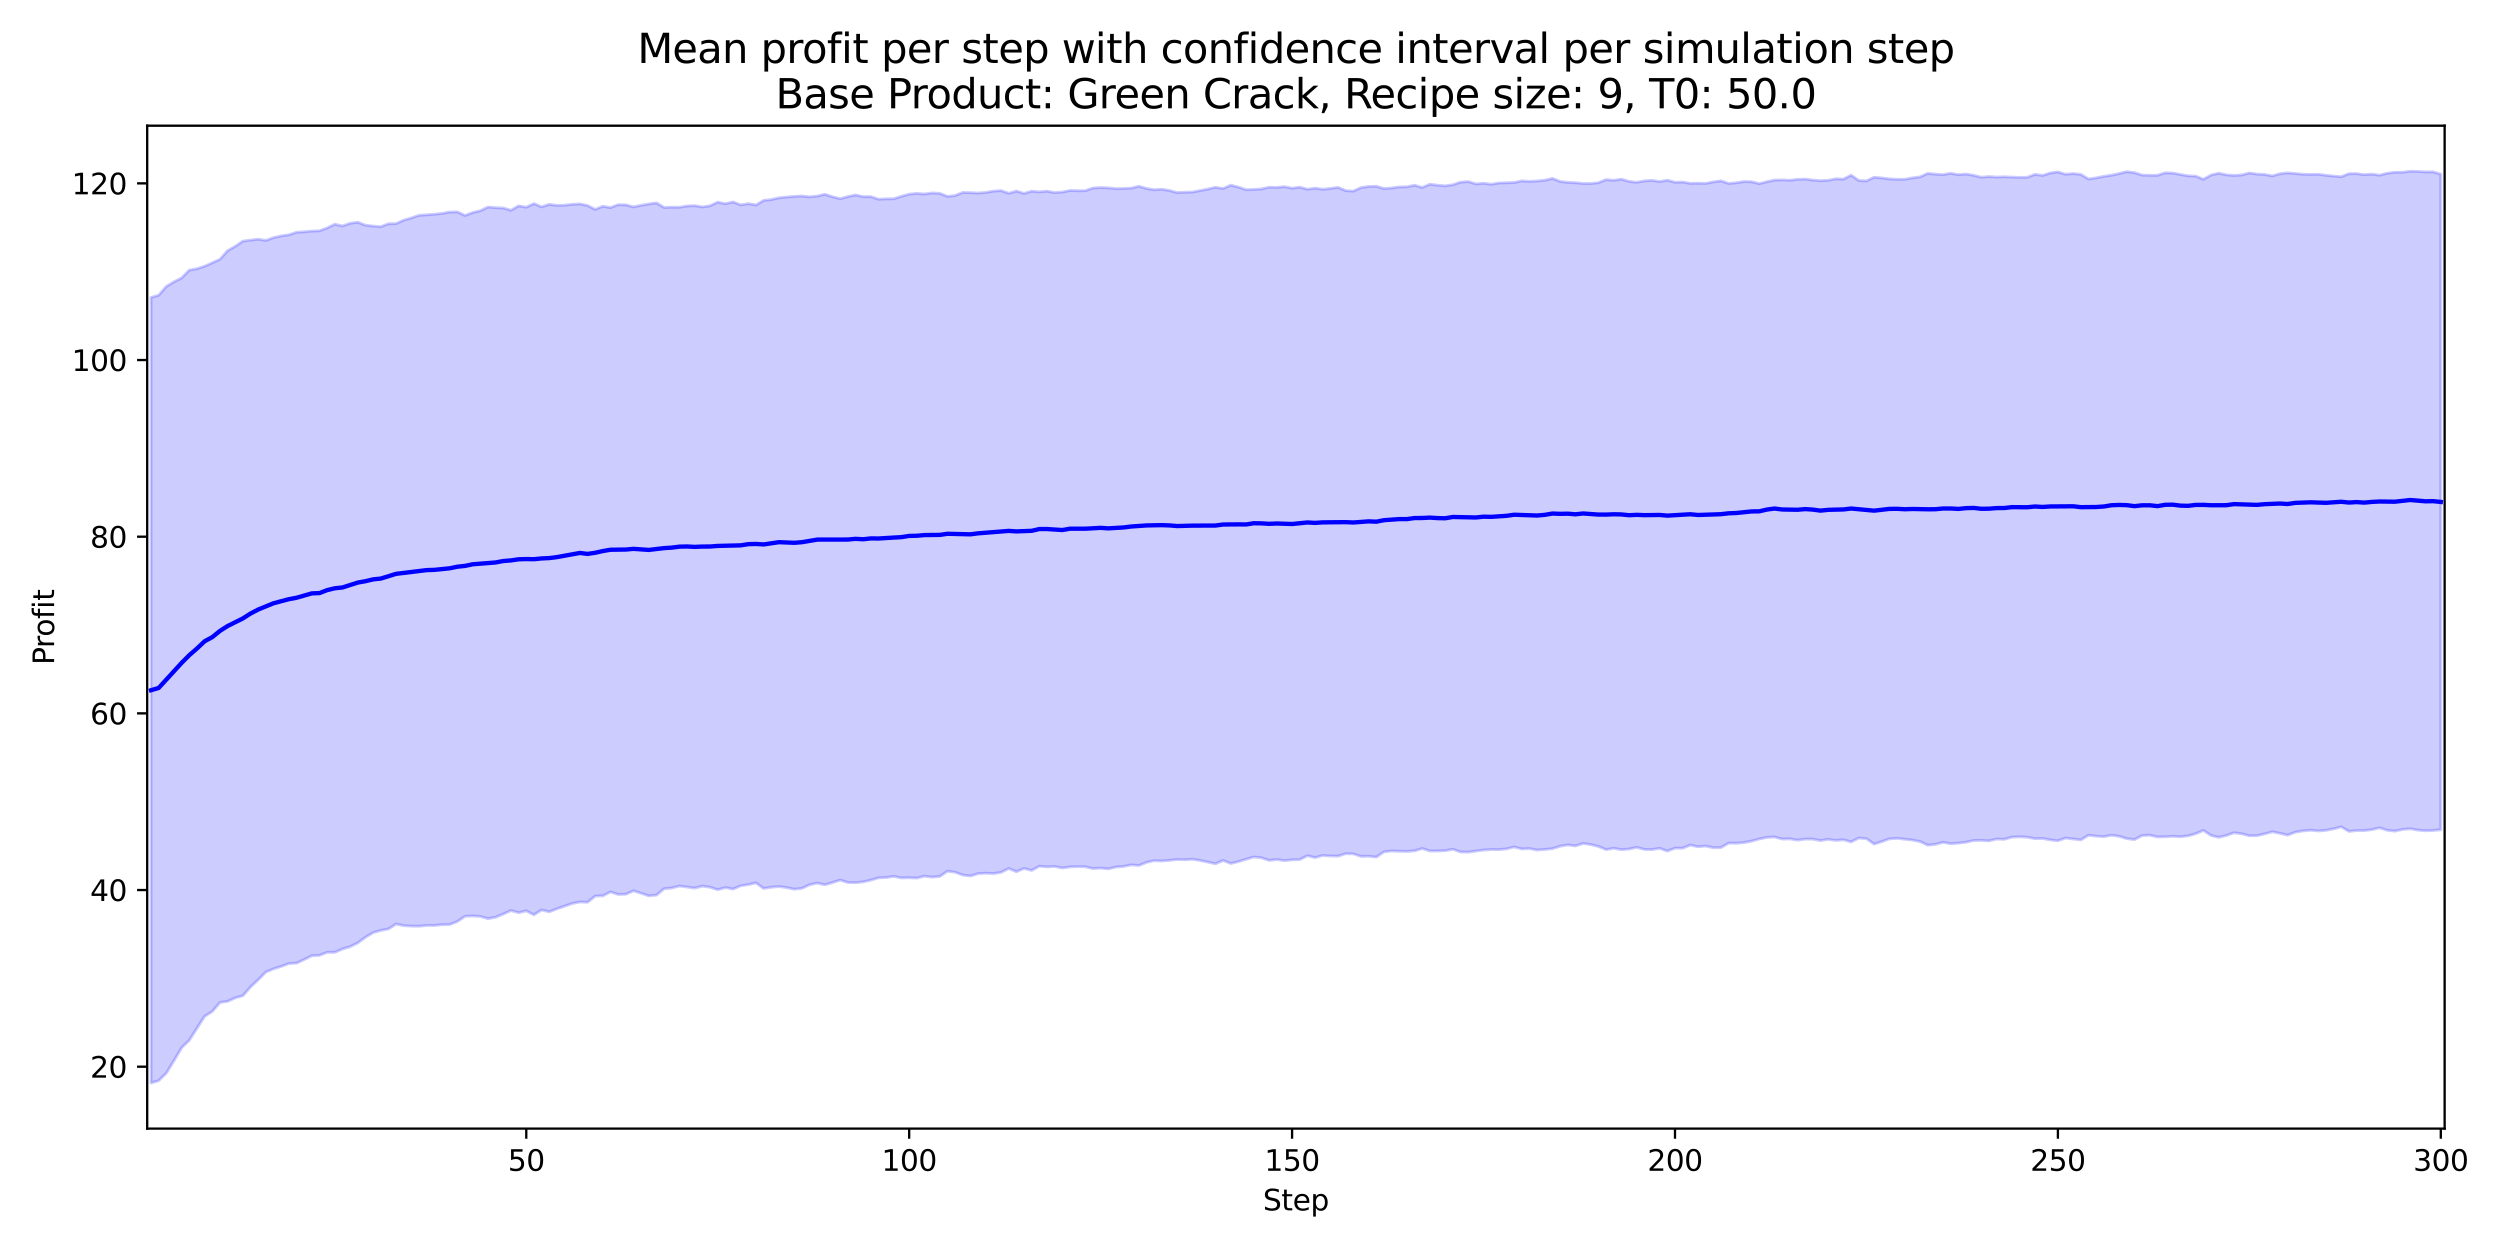 <?xml version="1.0" encoding="utf-8" standalone="no"?>
<!DOCTYPE svg PUBLIC "-//W3C//DTD SVG 1.1//EN"
  "http://www.w3.org/Graphics/SVG/1.1/DTD/svg11.dtd">
<svg xmlns:xlink="http://www.w3.org/1999/xlink" width="864pt" height="432pt" viewBox="0 0 864 432" xmlns="http://www.w3.org/2000/svg" version="1.1">
 <defs>
  <style type="text/css">*{stroke-linejoin: round; stroke-linecap: butt}</style>
 </defs>
 <g id="figure_1">
  <g id="patch_1">
   <path d="M 0 432 
L 864 432 
L 864 0 
L 0 0 
z
" style="fill: #ffffff"/>
  </g>
  <g id="axes_1">
   <g id="patch_2">
    <path d="M 50.87 390.04 
L 844.866 390.04 
L 844.866 43.44 
L 50.87 43.44 
z
" style="fill: #ffffff"/>
   </g>
   <g id="FillBetweenPolyCollection_1">
    <defs>
     <path id="mb43926fcf4" d="M 52.193 -329.202 
L 52.193 -57.715 
L 54.84 -58.521 
L 57.487 -61.138 
L 60.133 -65.444 
L 62.78 -69.902 
L 65.427 -72.498 
L 68.073 -76.631 
L 70.72 -80.765 
L 73.367 -82.438 
L 76.013 -85.535 
L 78.66 -85.931 
L 81.307 -87.141 
L 83.953 -87.886 
L 86.6 -90.933 
L 89.246 -93.389 
L 91.893 -96.076 
L 94.54 -97.173 
L 97.186 -97.998 
L 99.833 -98.998 
L 102.48 -99.135 
L 105.126 -100.373 
L 107.773 -101.721 
L 110.42 -101.836 
L 113.066 -102.875 
L 115.713 -102.877 
L 118.36 -104.026 
L 121.006 -104.844 
L 123.653 -106.139 
L 126.3 -108.098 
L 128.946 -109.673 
L 131.593 -110.442 
L 134.24 -110.963 
L 136.886 -112.649 
L 139.533 -112.096 
L 142.18 -111.936 
L 144.826 -111.889 
L 147.473 -112.184 
L 150.119 -112.155 
L 152.766 -112.426 
L 155.413 -112.475 
L 158.059 -113.517 
L 160.706 -115.324 
L 163.353 -115.443 
L 165.999 -115.288 
L 168.646 -114.515 
L 171.293 -115.008 
L 173.939 -116.108 
L 176.586 -117.318 
L 179.233 -116.569 
L 181.879 -117.203 
L 184.526 -115.848 
L 187.173 -117.505 
L 189.819 -116.883 
L 192.466 -117.909 
L 195.113 -118.834 
L 197.759 -119.755 
L 200.406 -120.27 
L 203.053 -120.176 
L 205.699 -122.302 
L 208.346 -122.403 
L 210.993 -123.762 
L 213.639 -122.883 
L 216.286 -122.954 
L 218.932 -124.136 
L 221.579 -123.291 
L 224.226 -122.387 
L 226.872 -122.653 
L 229.519 -124.858 
L 232.166 -125.096 
L 234.812 -125.792 
L 237.459 -125.45 
L 240.106 -125.066 
L 242.752 -125.75 
L 245.399 -125.369 
L 248.046 -124.52 
L 250.692 -125.251 
L 253.339 -124.748 
L 255.986 -125.876 
L 258.632 -126.277 
L 261.279 -126.87 
L 263.926 -124.946 
L 266.572 -125.38 
L 269.219 -125.615 
L 271.866 -125.244 
L 274.512 -124.696 
L 277.159 -124.995 
L 279.806 -126.24 
L 282.452 -126.801 
L 285.099 -126.211 
L 287.745 -127.014 
L 290.392 -127.843 
L 293.039 -127.016 
L 295.685 -126.944 
L 298.332 -127.228 
L 300.979 -127.826 
L 303.625 -128.637 
L 306.272 -128.735 
L 308.919 -129.125 
L 311.565 -128.582 
L 314.212 -128.667 
L 316.859 -128.525 
L 319.505 -129.206 
L 322.152 -128.862 
L 324.799 -129.11 
L 327.445 -130.92 
L 330.092 -130.559 
L 332.739 -129.588 
L 335.385 -129.253 
L 338.032 -130.078 
L 340.679 -130.222 
L 343.325 -130.115 
L 345.972 -130.491 
L 348.618 -131.856 
L 351.265 -130.734 
L 353.912 -131.866 
L 356.558 -131.179 
L 359.205 -132.649 
L 361.852 -132.406 
L 364.498 -132.552 
L 367.145 -132.018 
L 369.792 -132.397 
L 372.438 -132.495 
L 375.085 -132.447 
L 377.732 -131.843 
L 380.378 -131.976 
L 383.025 -131.723 
L 385.672 -132.348 
L 388.318 -132.568 
L 390.965 -133.106 
L 393.612 -132.883 
L 396.258 -133.973 
L 398.905 -134.561 
L 401.552 -134.445 
L 404.198 -134.674 
L 406.845 -134.96 
L 409.492 -134.879 
L 412.138 -135.051 
L 414.785 -134.616 
L 417.431 -134.067 
L 420.078 -133.485 
L 422.725 -134.618 
L 425.371 -133.577 
L 428.018 -134.232 
L 430.665 -135.05 
L 433.311 -135.821 
L 435.958 -135.565 
L 438.605 -134.645 
L 441.251 -134.95 
L 443.898 -134.579 
L 446.545 -134.841 
L 449.191 -134.924 
L 451.838 -136.275 
L 454.485 -135.613 
L 457.131 -136.354 
L 459.778 -136.166 
L 462.425 -136.116 
L 465.071 -136.979 
L 467.718 -136.908 
L 470.365 -136.021 
L 473.011 -136.093 
L 475.658 -135.79 
L 478.305 -137.613 
L 480.951 -137.904 
L 483.598 -137.815 
L 486.244 -137.76 
L 488.891 -137.953 
L 491.538 -138.768 
L 494.184 -137.892 
L 496.831 -137.906 
L 499.478 -138.008 
L 502.124 -138.515 
L 504.771 -137.548 
L 507.418 -137.499 
L 510.064 -137.881 
L 512.711 -138.217 
L 515.358 -138.422 
L 518.004 -138.374 
L 520.651 -138.619 
L 523.298 -139.297 
L 525.944 -138.605 
L 528.591 -138.736 
L 531.238 -138.22 
L 533.884 -138.436 
L 536.531 -138.701 
L 539.178 -139.545 
L 541.824 -139.981 
L 544.471 -139.658 
L 547.117 -140.502 
L 549.764 -140.127 
L 552.411 -139.467 
L 555.057 -138.377 
L 557.704 -138.845 
L 560.351 -138.364 
L 562.997 -138.571 
L 565.644 -139.155 
L 568.291 -138.439 
L 570.937 -138.4 
L 573.584 -138.829 
L 576.231 -137.874 
L 578.877 -138.878 
L 581.524 -138.858 
L 584.171 -139.934 
L 586.817 -139.374 
L 589.464 -139.595 
L 592.111 -139.035 
L 594.757 -139.088 
L 597.404 -140.619 
L 600.051 -140.581 
L 602.697 -140.797 
L 605.344 -141.309 
L 607.991 -142.043 
L 610.637 -142.597 
L 613.284 -142.746 
L 615.93 -142.015 
L 618.577 -142.081 
L 621.224 -141.651 
L 623.87 -142.002 
L 626.517 -142.006 
L 629.164 -141.495 
L 631.81 -141.936 
L 634.457 -141.547 
L 637.104 -141.772 
L 639.75 -141.045 
L 642.397 -142.374 
L 645.044 -142.164 
L 647.69 -140.286 
L 650.337 -141.133 
L 652.984 -142.087 
L 655.63 -142.274 
L 658.277 -141.968 
L 660.924 -141.673 
L 663.57 -141.153 
L 666.217 -139.914 
L 668.864 -140.197 
L 671.51 -140.897 
L 674.157 -140.43 
L 676.804 -140.609 
L 679.45 -140.938 
L 682.097 -141.519 
L 684.743 -141.572 
L 687.39 -141.417 
L 690.037 -142.018 
L 692.683 -141.945 
L 695.33 -142.688 
L 697.977 -142.806 
L 700.623 -142.658 
L 703.27 -142.172 
L 705.917 -142.239 
L 708.563 -141.728 
L 711.21 -141.443 
L 713.857 -142.383 
L 716.503 -142.043 
L 719.15 -141.733 
L 721.797 -143.35 
L 724.443 -143.033 
L 727.09 -142.85 
L 729.737 -143.35 
L 732.383 -142.962 
L 735.03 -142.178 
L 737.677 -141.834 
L 740.323 -143.251 
L 742.97 -143.365 
L 745.616 -142.755 
L 748.263 -142.815 
L 750.91 -142.988 
L 753.556 -142.82 
L 756.203 -143.129 
L 758.85 -143.889 
L 761.496 -144.998 
L 764.143 -143.266 
L 766.79 -142.626 
L 769.436 -143.249 
L 772.083 -144.206 
L 774.73 -143.846 
L 777.376 -143.179 
L 780.023 -143.203 
L 782.67 -143.822 
L 785.316 -144.527 
L 787.963 -144.003 
L 790.61 -143.383 
L 793.256 -144.392 
L 795.903 -144.838 
L 798.55 -145.086 
L 801.196 -144.827 
L 803.843 -145.036 
L 806.49 -145.548 
L 809.136 -146.266 
L 811.783 -144.674 
L 814.429 -144.959 
L 817.076 -144.958 
L 819.723 -145.269 
L 822.369 -145.903 
L 825.016 -145.063 
L 827.663 -144.764 
L 830.309 -145.334 
L 832.956 -145.59 
L 835.603 -145.119 
L 838.249 -144.898 
L 840.896 -144.991 
L 843.543 -145.238 
L 843.543 -371.815 
L 843.543 -371.815 
L 840.896 -372.604 
L 838.249 -372.594 
L 835.603 -372.733 
L 832.956 -372.805 
L 830.309 -372.466 
L 827.663 -372.458 
L 825.016 -372.119 
L 822.369 -371.451 
L 819.723 -371.818 
L 817.076 -371.635 
L 814.429 -371.996 
L 811.783 -371.967 
L 809.136 -370.91 
L 806.49 -371.155 
L 803.843 -371.414 
L 801.196 -371.759 
L 798.55 -371.715 
L 795.903 -371.768 
L 793.256 -372.022 
L 790.61 -372.242 
L 787.963 -371.957 
L 785.316 -371.199 
L 782.67 -371.693 
L 780.023 -371.828 
L 777.376 -372.215 
L 774.73 -371.52 
L 772.083 -371.352 
L 769.436 -371.559 
L 766.79 -372.134 
L 764.143 -371.5 
L 761.496 -370.037 
L 758.85 -371.127 
L 756.203 -371.238 
L 753.556 -371.684 
L 750.91 -372.189 
L 748.263 -372.266 
L 745.616 -371.402 
L 742.97 -371.393 
L 740.323 -371.487 
L 737.677 -372.309 
L 735.03 -372.663 
L 732.383 -372.015 
L 729.737 -371.437 
L 727.09 -371.057 
L 724.443 -370.525 
L 721.797 -370.128 
L 719.15 -371.71 
L 716.503 -372.014 
L 713.857 -371.769 
L 711.21 -372.568 
L 708.563 -372.205 
L 705.917 -371.359 
L 703.27 -371.726 
L 700.623 -370.723 
L 697.977 -370.689 
L 695.33 -370.787 
L 692.683 -370.904 
L 690.037 -370.804 
L 687.39 -370.977 
L 684.743 -370.748 
L 682.097 -371.401 
L 679.45 -371.836 
L 676.804 -371.622 
L 674.157 -372.105 
L 671.51 -371.629 
L 668.864 -371.814 
L 666.217 -372.068 
L 663.57 -370.855 
L 660.924 -370.518 
L 658.277 -370.038 
L 655.63 -370.033 
L 652.984 -370.165 
L 650.337 -370.495 
L 647.69 -370.744 
L 645.044 -369.479 
L 642.397 -369.612 
L 639.75 -371.457 
L 637.104 -370.097 
L 634.457 -370.213 
L 631.81 -369.67 
L 629.164 -369.555 
L 626.517 -369.762 
L 623.87 -370.104 
L 621.224 -370.006 
L 618.577 -369.694 
L 615.93 -369.826 
L 613.284 -369.76 
L 610.637 -369.194 
L 607.991 -368.525 
L 605.344 -369.195 
L 602.697 -369.26 
L 600.051 -368.827 
L 597.404 -368.587 
L 594.757 -369.495 
L 592.111 -369.121 
L 589.464 -368.594 
L 586.817 -368.667 
L 584.171 -368.618 
L 581.524 -369.093 
L 578.877 -368.999 
L 576.231 -369.725 
L 573.584 -369.229 
L 570.937 -369.66 
L 568.291 -369.482 
L 565.644 -368.986 
L 562.997 -369.312 
L 560.351 -370.062 
L 557.704 -369.689 
L 555.057 -369.933 
L 552.411 -368.853 
L 549.764 -368.568 
L 547.117 -368.582 
L 544.471 -368.849 
L 541.824 -368.966 
L 539.178 -369.282 
L 536.531 -370.337 
L 533.884 -369.703 
L 531.238 -369.452 
L 528.591 -369.304 
L 525.944 -369.494 
L 523.298 -368.919 
L 520.651 -368.843 
L 518.004 -368.755 
L 515.358 -368.329 
L 512.711 -368.657 
L 510.064 -368.438 
L 507.418 -369.238 
L 504.771 -369.051 
L 502.124 -368.153 
L 499.478 -367.771 
L 496.831 -367.982 
L 494.184 -368.339 
L 491.538 -367.194 
L 488.891 -367.987 
L 486.244 -367.435 
L 483.598 -367.394 
L 480.951 -367.02 
L 478.305 -366.83 
L 475.658 -367.618 
L 473.011 -367.546 
L 470.365 -367.165 
L 467.718 -365.948 
L 465.071 -366.114 
L 462.425 -367.233 
L 459.778 -366.88 
L 457.131 -366.58 
L 454.485 -366.967 
L 451.838 -366.597 
L 449.191 -367.307 
L 446.545 -366.962 
L 443.898 -367.479 
L 441.251 -367.211 
L 438.605 -367.282 
L 435.958 -366.694 
L 433.311 -366.513 
L 430.665 -366.442 
L 428.018 -367.321 
L 425.371 -368.005 
L 422.725 -366.843 
L 420.078 -367.268 
L 417.431 -366.652 
L 414.785 -366.135 
L 412.138 -365.628 
L 409.492 -365.55 
L 406.845 -365.436 
L 404.198 -366.154 
L 401.552 -366.572 
L 398.905 -366.425 
L 396.258 -366.848 
L 393.612 -367.613 
L 390.965 -366.978 
L 388.318 -366.857 
L 385.672 -366.795 
L 383.025 -367.074 
L 380.378 -367.177 
L 377.732 -367.015 
L 375.085 -366.109 
L 372.438 -366.082 
L 369.792 -366.161 
L 367.145 -365.63 
L 364.498 -365.443 
L 361.852 -365.921 
L 359.205 -365.681 
L 356.558 -365.923 
L 353.912 -365.136 
L 351.265 -365.965 
L 348.618 -365.192 
L 345.972 -366.133 
L 343.325 -365.941 
L 340.679 -365.486 
L 338.032 -365.281 
L 335.385 -365.414 
L 332.739 -365.478 
L 330.092 -364.425 
L 327.445 -364.129 
L 324.799 -365.163 
L 322.152 -365.325 
L 319.505 -364.951 
L 316.859 -365.156 
L 314.212 -364.901 
L 311.565 -364.153 
L 308.919 -363.309 
L 306.272 -363.281 
L 303.625 -363.149 
L 300.979 -364.031 
L 298.332 -364.036 
L 295.685 -364.606 
L 293.039 -364.06 
L 290.392 -363.316 
L 287.745 -363.978 
L 285.099 -364.848 
L 282.452 -364.229 
L 279.806 -363.955 
L 277.159 -364.241 
L 274.512 -364.12 
L 271.866 -363.887 
L 269.219 -363.637 
L 266.572 -363.031 
L 263.926 -362.742 
L 261.279 -361.145 
L 258.632 -361.611 
L 255.986 -361.177 
L 253.339 -362.216 
L 250.692 -361.585 
L 248.046 -362.137 
L 245.399 -360.873 
L 242.752 -360.477 
L 240.106 -360.922 
L 237.459 -360.813 
L 234.812 -360.364 
L 232.166 -360.389 
L 229.519 -360.284 
L 226.872 -361.876 
L 224.226 -361.505 
L 221.579 -361.037 
L 218.932 -360.497 
L 216.286 -361.204 
L 213.639 -361.26 
L 210.993 -360.247 
L 208.346 -360.713 
L 205.699 -359.63 
L 203.053 -360.962 
L 200.406 -361.537 
L 197.759 -361.367 
L 195.113 -361.079 
L 192.466 -361.007 
L 189.819 -361.37 
L 187.173 -360.504 
L 184.526 -361.632 
L 181.879 -360.378 
L 179.233 -360.853 
L 176.586 -359.323 
L 173.939 -360.118 
L 171.293 -360.221 
L 168.646 -360.431 
L 165.999 -359.174 
L 163.353 -358.527 
L 160.706 -357.516 
L 158.059 -358.774 
L 155.413 -358.716 
L 152.766 -358.228 
L 150.119 -357.956 
L 147.473 -357.758 
L 144.826 -357.578 
L 142.18 -356.674 
L 139.533 -355.914 
L 136.886 -354.713 
L 134.24 -354.669 
L 131.593 -353.637 
L 128.946 -353.866 
L 126.3 -354.174 
L 123.653 -355.19 
L 121.006 -354.818 
L 118.36 -353.909 
L 115.713 -354.509 
L 113.066 -353.225 
L 110.42 -352.237 
L 107.773 -352.134 
L 105.126 -351.894 
L 102.48 -351.712 
L 99.833 -350.851 
L 97.186 -350.464 
L 94.54 -349.866 
L 91.893 -348.905 
L 89.246 -349.32 
L 86.6 -349.013 
L 83.953 -348.674 
L 81.307 -346.856 
L 78.66 -345.367 
L 76.013 -342.384 
L 73.367 -341.18 
L 70.72 -339.985 
L 68.073 -339.124 
L 65.427 -338.648 
L 62.78 -335.947 
L 60.133 -334.601 
L 57.487 -332.998 
L 54.84 -329.978 
L 52.193 -329.202 
z
" style="stroke: #0000ff; stroke-opacity: 0.2"/>
    </defs>
    <g clip-path="url(#pf8ec119c3b)">
     <use xlink:href="#mb43926fcf4" x="0" y="432" style="fill: #0000ff; fill-opacity: 0.2; stroke: #0000ff; stroke-opacity: 0.2"/>
    </g>
   </g>
   <g id="matplotlib.axis_1">
    <g id="xtick_1">
     <g id="line2d_1">
      <defs>
       <path id="me29618ab0b" d="M 0 0 
L 0 3.5 
" style="stroke: #000000; stroke-width: 0.8"/>
      </defs>
      <g>
       <use xlink:href="#me29618ab0b" x="181.879" y="390.04" style="stroke: #000000; stroke-width: 0.8"/>
      </g>
     </g>
     <g id="text_1">
      <!-- 50 -->
      <g transform="translate(175.517 404.638) scale(0.1 -0.1)">
       <defs>
        <path id="DejaVuSans-35" d="M 691 4666 
L 3169 4666 
L 3169 4134 
L 1269 4134 
L 1269 2991 
Q 1406 3038 1543 3061 
Q 1681 3084 1819 3084 
Q 2600 3084 3056 2656 
Q 3513 2228 3513 1497 
Q 3513 744 3044 326 
Q 2575 -91 1722 -91 
Q 1428 -91 1123 -41 
Q 819 9 494 109 
L 494 744 
Q 775 591 1075 516 
Q 1375 441 1709 441 
Q 2250 441 2565 725 
Q 2881 1009 2881 1497 
Q 2881 1984 2565 2268 
Q 2250 2553 1709 2553 
Q 1456 2553 1204 2497 
Q 953 2441 691 2322 
L 691 4666 
z
" transform="scale(0.016)"/>
        <path id="DejaVuSans-30" d="M 2034 4250 
Q 1547 4250 1301 3770 
Q 1056 3291 1056 2328 
Q 1056 1369 1301 889 
Q 1547 409 2034 409 
Q 2525 409 2770 889 
Q 3016 1369 3016 2328 
Q 3016 3291 2770 3770 
Q 2525 4250 2034 4250 
z
M 2034 4750 
Q 2819 4750 3233 4129 
Q 3647 3509 3647 2328 
Q 3647 1150 3233 529 
Q 2819 -91 2034 -91 
Q 1250 -91 836 529 
Q 422 1150 422 2328 
Q 422 3509 836 4129 
Q 1250 4750 2034 4750 
z
" transform="scale(0.016)"/>
       </defs>
       <use xlink:href="#DejaVuSans-35"/>
       <use xlink:href="#DejaVuSans-30" transform="translate(63.623 0)"/>
      </g>
     </g>
    </g>
    <g id="xtick_2">
     <g id="line2d_2">
      <g>
       <use xlink:href="#me29618ab0b" x="314.212" y="390.04" style="stroke: #000000; stroke-width: 0.8"/>
      </g>
     </g>
     <g id="text_2">
      <!-- 100 -->
      <g transform="translate(304.668 404.638) scale(0.1 -0.1)">
       <defs>
        <path id="DejaVuSans-31" d="M 794 531 
L 1825 531 
L 1825 4091 
L 703 3866 
L 703 4441 
L 1819 4666 
L 2450 4666 
L 2450 531 
L 3481 531 
L 3481 0 
L 794 0 
L 794 531 
z
" transform="scale(0.016)"/>
       </defs>
       <use xlink:href="#DejaVuSans-31"/>
       <use xlink:href="#DejaVuSans-30" transform="translate(63.623 0)"/>
       <use xlink:href="#DejaVuSans-30" transform="translate(127.246 0)"/>
      </g>
     </g>
    </g>
    <g id="xtick_3">
     <g id="line2d_3">
      <g>
       <use xlink:href="#me29618ab0b" x="446.545" y="390.04" style="stroke: #000000; stroke-width: 0.8"/>
      </g>
     </g>
     <g id="text_3">
      <!-- 150 -->
      <g transform="translate(437.001 404.638) scale(0.1 -0.1)">
       <use xlink:href="#DejaVuSans-31"/>
       <use xlink:href="#DejaVuSans-35" transform="translate(63.623 0)"/>
       <use xlink:href="#DejaVuSans-30" transform="translate(127.246 0)"/>
      </g>
     </g>
    </g>
    <g id="xtick_4">
     <g id="line2d_4">
      <g>
       <use xlink:href="#me29618ab0b" x="578.877" y="390.04" style="stroke: #000000; stroke-width: 0.8"/>
      </g>
     </g>
     <g id="text_4">
      <!-- 200 -->
      <g transform="translate(569.334 404.638) scale(0.1 -0.1)">
       <defs>
        <path id="DejaVuSans-32" d="M 1228 531 
L 3431 531 
L 3431 0 
L 469 0 
L 469 531 
Q 828 903 1448 1529 
Q 2069 2156 2228 2338 
Q 2531 2678 2651 2914 
Q 2772 3150 2772 3378 
Q 2772 3750 2511 3984 
Q 2250 4219 1831 4219 
Q 1534 4219 1204 4116 
Q 875 4013 500 3803 
L 500 4441 
Q 881 4594 1212 4672 
Q 1544 4750 1819 4750 
Q 2544 4750 2975 4387 
Q 3406 4025 3406 3419 
Q 3406 3131 3298 2873 
Q 3191 2616 2906 2266 
Q 2828 2175 2409 1742 
Q 1991 1309 1228 531 
z
" transform="scale(0.016)"/>
       </defs>
       <use xlink:href="#DejaVuSans-32"/>
       <use xlink:href="#DejaVuSans-30" transform="translate(63.623 0)"/>
       <use xlink:href="#DejaVuSans-30" transform="translate(127.246 0)"/>
      </g>
     </g>
    </g>
    <g id="xtick_5">
     <g id="line2d_5">
      <g>
       <use xlink:href="#me29618ab0b" x="711.21" y="390.04" style="stroke: #000000; stroke-width: 0.8"/>
      </g>
     </g>
     <g id="text_5">
      <!-- 250 -->
      <g transform="translate(701.666 404.638) scale(0.1 -0.1)">
       <use xlink:href="#DejaVuSans-32"/>
       <use xlink:href="#DejaVuSans-35" transform="translate(63.623 0)"/>
       <use xlink:href="#DejaVuSans-30" transform="translate(127.246 0)"/>
      </g>
     </g>
    </g>
    <g id="xtick_6">
     <g id="line2d_6">
      <g>
       <use xlink:href="#me29618ab0b" x="843.543" y="390.04" style="stroke: #000000; stroke-width: 0.8"/>
      </g>
     </g>
     <g id="text_6">
      <!-- 300 -->
      <g transform="translate(833.999 404.638) scale(0.1 -0.1)">
       <defs>
        <path id="DejaVuSans-33" d="M 2597 2516 
Q 3050 2419 3304 2112 
Q 3559 1806 3559 1356 
Q 3559 666 3084 287 
Q 2609 -91 1734 -91 
Q 1441 -91 1130 -33 
Q 819 25 488 141 
L 488 750 
Q 750 597 1062 519 
Q 1375 441 1716 441 
Q 2309 441 2620 675 
Q 2931 909 2931 1356 
Q 2931 1769 2642 2001 
Q 2353 2234 1838 2234 
L 1294 2234 
L 1294 2753 
L 1863 2753 
Q 2328 2753 2575 2939 
Q 2822 3125 2822 3475 
Q 2822 3834 2567 4026 
Q 2313 4219 1838 4219 
Q 1578 4219 1281 4162 
Q 984 4106 628 3988 
L 628 4550 
Q 988 4650 1302 4700 
Q 1616 4750 1894 4750 
Q 2613 4750 3031 4423 
Q 3450 4097 3450 3541 
Q 3450 3153 3228 2886 
Q 3006 2619 2597 2516 
z
" transform="scale(0.016)"/>
       </defs>
       <use xlink:href="#DejaVuSans-33"/>
       <use xlink:href="#DejaVuSans-30" transform="translate(63.623 0)"/>
       <use xlink:href="#DejaVuSans-30" transform="translate(127.246 0)"/>
      </g>
     </g>
    </g>
    <g id="text_7">
     <!-- Step -->
     <g transform="translate(436.483 418.317) scale(0.1 -0.1)">
      <defs>
       <path id="DejaVuSans-53" d="M 3425 4513 
L 3425 3897 
Q 3066 4069 2747 4153 
Q 2428 4238 2131 4238 
Q 1616 4238 1336 4038 
Q 1056 3838 1056 3469 
Q 1056 3159 1242 3001 
Q 1428 2844 1947 2747 
L 2328 2669 
Q 3034 2534 3370 2195 
Q 3706 1856 3706 1288 
Q 3706 609 3251 259 
Q 2797 -91 1919 -91 
Q 1588 -91 1214 -16 
Q 841 59 441 206 
L 441 856 
Q 825 641 1194 531 
Q 1563 422 1919 422 
Q 2459 422 2753 634 
Q 3047 847 3047 1241 
Q 3047 1584 2836 1778 
Q 2625 1972 2144 2069 
L 1759 2144 
Q 1053 2284 737 2584 
Q 422 2884 422 3419 
Q 422 4038 858 4394 
Q 1294 4750 2059 4750 
Q 2388 4750 2728 4690 
Q 3069 4631 3425 4513 
z
" transform="scale(0.016)"/>
       <path id="DejaVuSans-74" d="M 1172 4494 
L 1172 3500 
L 2356 3500 
L 2356 3053 
L 1172 3053 
L 1172 1153 
Q 1172 725 1289 603 
Q 1406 481 1766 481 
L 2356 481 
L 2356 0 
L 1766 0 
Q 1100 0 847 248 
Q 594 497 594 1153 
L 594 3053 
L 172 3053 
L 172 3500 
L 594 3500 
L 594 4494 
L 1172 4494 
z
" transform="scale(0.016)"/>
       <path id="DejaVuSans-65" d="M 3597 1894 
L 3597 1613 
L 953 1613 
Q 991 1019 1311 708 
Q 1631 397 2203 397 
Q 2534 397 2845 478 
Q 3156 559 3463 722 
L 3463 178 
Q 3153 47 2828 -22 
Q 2503 -91 2169 -91 
Q 1331 -91 842 396 
Q 353 884 353 1716 
Q 353 2575 817 3079 
Q 1281 3584 2069 3584 
Q 2775 3584 3186 3129 
Q 3597 2675 3597 1894 
z
M 3022 2063 
Q 3016 2534 2758 2815 
Q 2500 3097 2075 3097 
Q 1594 3097 1305 2825 
Q 1016 2553 972 2059 
L 3022 2063 
z
" transform="scale(0.016)"/>
       <path id="DejaVuSans-70" d="M 1159 525 
L 1159 -1331 
L 581 -1331 
L 581 3500 
L 1159 3500 
L 1159 2969 
Q 1341 3281 1617 3432 
Q 1894 3584 2278 3584 
Q 2916 3584 3314 3078 
Q 3713 2572 3713 1747 
Q 3713 922 3314 415 
Q 2916 -91 2278 -91 
Q 1894 -91 1617 61 
Q 1341 213 1159 525 
z
M 3116 1747 
Q 3116 2381 2855 2742 
Q 2594 3103 2138 3103 
Q 1681 3103 1420 2742 
Q 1159 2381 1159 1747 
Q 1159 1113 1420 752 
Q 1681 391 2138 391 
Q 2594 391 2855 752 
Q 3116 1113 3116 1747 
z
" transform="scale(0.016)"/>
      </defs>
      <use xlink:href="#DejaVuSans-53"/>
      <use xlink:href="#DejaVuSans-74" transform="translate(63.477 0)"/>
      <use xlink:href="#DejaVuSans-65" transform="translate(102.686 0)"/>
      <use xlink:href="#DejaVuSans-70" transform="translate(164.209 0)"/>
     </g>
    </g>
   </g>
   <g id="matplotlib.axis_2">
    <g id="ytick_1">
     <g id="line2d_7">
      <defs>
       <path id="md727dfaeb2" d="M 0 0 
L -3.5 0 
" style="stroke: #000000; stroke-width: 0.8"/>
      </defs>
      <g>
       <use xlink:href="#md727dfaeb2" x="50.87" y="368.651" style="stroke: #000000; stroke-width: 0.8"/>
      </g>
     </g>
     <g id="text_8">
      <!-- 20 -->
      <g transform="translate(31.145 372.45) scale(0.1 -0.1)">
       <use xlink:href="#DejaVuSans-32"/>
       <use xlink:href="#DejaVuSans-30" transform="translate(63.623 0)"/>
      </g>
     </g>
    </g>
    <g id="ytick_2">
     <g id="line2d_8">
      <g>
       <use xlink:href="#md727dfaeb2" x="50.87" y="307.594" style="stroke: #000000; stroke-width: 0.8"/>
      </g>
     </g>
     <g id="text_9">
      <!-- 40 -->
      <g transform="translate(31.145 311.394) scale(0.1 -0.1)">
       <defs>
        <path id="DejaVuSans-34" d="M 2419 4116 
L 825 1625 
L 2419 1625 
L 2419 4116 
z
M 2253 4666 
L 3047 4666 
L 3047 1625 
L 3713 1625 
L 3713 1100 
L 3047 1100 
L 3047 0 
L 2419 0 
L 2419 1100 
L 313 1100 
L 313 1709 
L 2253 4666 
z
" transform="scale(0.016)"/>
       </defs>
       <use xlink:href="#DejaVuSans-34"/>
       <use xlink:href="#DejaVuSans-30" transform="translate(63.623 0)"/>
      </g>
     </g>
    </g>
    <g id="ytick_3">
     <g id="line2d_9">
      <g>
       <use xlink:href="#md727dfaeb2" x="50.87" y="246.538" style="stroke: #000000; stroke-width: 0.8"/>
      </g>
     </g>
     <g id="text_10">
      <!-- 60 -->
      <g transform="translate(31.145 250.337) scale(0.1 -0.1)">
       <defs>
        <path id="DejaVuSans-36" d="M 2113 2584 
Q 1688 2584 1439 2293 
Q 1191 2003 1191 1497 
Q 1191 994 1439 701 
Q 1688 409 2113 409 
Q 2538 409 2786 701 
Q 3034 994 3034 1497 
Q 3034 2003 2786 2293 
Q 2538 2584 2113 2584 
z
M 3366 4563 
L 3366 3988 
Q 3128 4100 2886 4159 
Q 2644 4219 2406 4219 
Q 1781 4219 1451 3797 
Q 1122 3375 1075 2522 
Q 1259 2794 1537 2939 
Q 1816 3084 2150 3084 
Q 2853 3084 3261 2657 
Q 3669 2231 3669 1497 
Q 3669 778 3244 343 
Q 2819 -91 2113 -91 
Q 1303 -91 875 529 
Q 447 1150 447 2328 
Q 447 3434 972 4092 
Q 1497 4750 2381 4750 
Q 2619 4750 2861 4703 
Q 3103 4656 3366 4563 
z
" transform="scale(0.016)"/>
       </defs>
       <use xlink:href="#DejaVuSans-36"/>
       <use xlink:href="#DejaVuSans-30" transform="translate(63.623 0)"/>
      </g>
     </g>
    </g>
    <g id="ytick_4">
     <g id="line2d_10">
      <g>
       <use xlink:href="#md727dfaeb2" x="50.87" y="185.481" style="stroke: #000000; stroke-width: 0.8"/>
      </g>
     </g>
     <g id="text_11">
      <!-- 80 -->
      <g transform="translate(31.145 189.28) scale(0.1 -0.1)">
       <defs>
        <path id="DejaVuSans-38" d="M 2034 2216 
Q 1584 2216 1326 1975 
Q 1069 1734 1069 1313 
Q 1069 891 1326 650 
Q 1584 409 2034 409 
Q 2484 409 2743 651 
Q 3003 894 3003 1313 
Q 3003 1734 2745 1975 
Q 2488 2216 2034 2216 
z
M 1403 2484 
Q 997 2584 770 2862 
Q 544 3141 544 3541 
Q 544 4100 942 4425 
Q 1341 4750 2034 4750 
Q 2731 4750 3128 4425 
Q 3525 4100 3525 3541 
Q 3525 3141 3298 2862 
Q 3072 2584 2669 2484 
Q 3125 2378 3379 2068 
Q 3634 1759 3634 1313 
Q 3634 634 3220 271 
Q 2806 -91 2034 -91 
Q 1263 -91 848 271 
Q 434 634 434 1313 
Q 434 1759 690 2068 
Q 947 2378 1403 2484 
z
M 1172 3481 
Q 1172 3119 1398 2916 
Q 1625 2713 2034 2713 
Q 2441 2713 2670 2916 
Q 2900 3119 2900 3481 
Q 2900 3844 2670 4047 
Q 2441 4250 2034 4250 
Q 1625 4250 1398 4047 
Q 1172 3844 1172 3481 
z
" transform="scale(0.016)"/>
       </defs>
       <use xlink:href="#DejaVuSans-38"/>
       <use xlink:href="#DejaVuSans-30" transform="translate(63.623 0)"/>
      </g>
     </g>
    </g>
    <g id="ytick_5">
     <g id="line2d_11">
      <g>
       <use xlink:href="#md727dfaeb2" x="50.87" y="124.424" style="stroke: #000000; stroke-width: 0.8"/>
      </g>
     </g>
     <g id="text_12">
      <!-- 100 -->
      <g transform="translate(24.782 128.224) scale(0.1 -0.1)">
       <use xlink:href="#DejaVuSans-31"/>
       <use xlink:href="#DejaVuSans-30" transform="translate(63.623 0)"/>
       <use xlink:href="#DejaVuSans-30" transform="translate(127.246 0)"/>
      </g>
     </g>
    </g>
    <g id="ytick_6">
     <g id="line2d_12">
      <g>
       <use xlink:href="#md727dfaeb2" x="50.87" y="63.368" style="stroke: #000000; stroke-width: 0.8"/>
      </g>
     </g>
     <g id="text_13">
      <!-- 120 -->
      <g transform="translate(24.782 67.167) scale(0.1 -0.1)">
       <use xlink:href="#DejaVuSans-31"/>
       <use xlink:href="#DejaVuSans-32" transform="translate(63.623 0)"/>
       <use xlink:href="#DejaVuSans-30" transform="translate(127.246 0)"/>
      </g>
     </g>
    </g>
    <g id="text_14">
     <!-- Profit -->
     <g transform="translate(18.703 229.779) rotate(-90) scale(0.1 -0.1)">
      <defs>
       <path id="DejaVuSans-50" d="M 1259 4147 
L 1259 2394 
L 2053 2394 
Q 2494 2394 2734 2622 
Q 2975 2850 2975 3272 
Q 2975 3691 2734 3919 
Q 2494 4147 2053 4147 
L 1259 4147 
z
M 628 4666 
L 2053 4666 
Q 2838 4666 3239 4311 
Q 3641 3956 3641 3272 
Q 3641 2581 3239 2228 
Q 2838 1875 2053 1875 
L 1259 1875 
L 1259 0 
L 628 0 
L 628 4666 
z
" transform="scale(0.016)"/>
       <path id="DejaVuSans-72" d="M 2631 2963 
Q 2534 3019 2420 3045 
Q 2306 3072 2169 3072 
Q 1681 3072 1420 2755 
Q 1159 2438 1159 1844 
L 1159 0 
L 581 0 
L 581 3500 
L 1159 3500 
L 1159 2956 
Q 1341 3275 1631 3429 
Q 1922 3584 2338 3584 
Q 2397 3584 2469 3576 
Q 2541 3569 2628 3553 
L 2631 2963 
z
" transform="scale(0.016)"/>
       <path id="DejaVuSans-6f" d="M 1959 3097 
Q 1497 3097 1228 2736 
Q 959 2375 959 1747 
Q 959 1119 1226 758 
Q 1494 397 1959 397 
Q 2419 397 2687 759 
Q 2956 1122 2956 1747 
Q 2956 2369 2687 2733 
Q 2419 3097 1959 3097 
z
M 1959 3584 
Q 2709 3584 3137 3096 
Q 3566 2609 3566 1747 
Q 3566 888 3137 398 
Q 2709 -91 1959 -91 
Q 1206 -91 779 398 
Q 353 888 353 1747 
Q 353 2609 779 3096 
Q 1206 3584 1959 3584 
z
" transform="scale(0.016)"/>
       <path id="DejaVuSans-66" d="M 2375 4863 
L 2375 4384 
L 1825 4384 
Q 1516 4384 1395 4259 
Q 1275 4134 1275 3809 
L 1275 3500 
L 2222 3500 
L 2222 3053 
L 1275 3053 
L 1275 0 
L 697 0 
L 697 3053 
L 147 3053 
L 147 3500 
L 697 3500 
L 697 3744 
Q 697 4328 969 4595 
Q 1241 4863 1831 4863 
L 2375 4863 
z
" transform="scale(0.016)"/>
       <path id="DejaVuSans-69" d="M 603 3500 
L 1178 3500 
L 1178 0 
L 603 0 
L 603 3500 
z
M 603 4863 
L 1178 4863 
L 1178 4134 
L 603 4134 
L 603 4863 
z
" transform="scale(0.016)"/>
      </defs>
      <use xlink:href="#DejaVuSans-50"/>
      <use xlink:href="#DejaVuSans-72" transform="translate(58.553 0)"/>
      <use xlink:href="#DejaVuSans-6f" transform="translate(97.416 0)"/>
      <use xlink:href="#DejaVuSans-66" transform="translate(158.598 0)"/>
      <use xlink:href="#DejaVuSans-69" transform="translate(193.803 0)"/>
      <use xlink:href="#DejaVuSans-74" transform="translate(221.586 0)"/>
     </g>
    </g>
   </g>
   <g id="line2d_13">
    <path d="M 52.193 238.542 
L 54.84 237.75 
L 60.133 231.977 
L 62.78 229.075 
L 65.427 226.427 
L 68.073 224.122 
L 70.72 221.625 
L 73.367 220.191 
L 76.013 218.041 
L 78.66 216.351 
L 83.953 213.72 
L 86.6 212.027 
L 89.246 210.646 
L 94.54 208.48 
L 99.833 207.075 
L 102.48 206.577 
L 107.773 205.072 
L 110.42 204.963 
L 113.066 203.95 
L 115.713 203.307 
L 118.36 203.033 
L 123.653 201.336 
L 126.3 200.864 
L 128.946 200.23 
L 131.593 199.961 
L 136.886 198.319 
L 147.473 197.029 
L 150.119 196.944 
L 155.413 196.404 
L 158.059 195.855 
L 160.706 195.58 
L 163.353 195.015 
L 171.293 194.385 
L 173.939 193.887 
L 176.586 193.679 
L 179.233 193.289 
L 181.879 193.21 
L 184.526 193.26 
L 187.173 192.995 
L 189.819 192.873 
L 192.466 192.542 
L 200.406 191.097 
L 203.053 191.431 
L 205.699 191.034 
L 208.346 190.442 
L 210.993 189.995 
L 216.286 189.921 
L 218.932 189.683 
L 224.226 190.054 
L 229.519 189.429 
L 232.166 189.258 
L 234.812 188.922 
L 237.459 188.868 
L 240.106 189.006 
L 242.752 188.886 
L 245.399 188.879 
L 248.046 188.671 
L 255.986 188.474 
L 258.632 188.056 
L 261.279 187.993 
L 263.926 188.156 
L 269.219 187.374 
L 274.512 187.592 
L 277.159 187.382 
L 282.452 186.485 
L 293.039 186.462 
L 295.685 186.225 
L 298.332 186.368 
L 300.979 186.072 
L 303.625 186.107 
L 308.919 185.783 
L 311.565 185.632 
L 314.212 185.216 
L 316.859 185.159 
L 319.505 184.922 
L 324.799 184.864 
L 327.445 184.475 
L 335.385 184.667 
L 338.032 184.32 
L 345.972 183.688 
L 348.618 183.476 
L 351.265 183.651 
L 356.558 183.449 
L 359.205 182.835 
L 361.852 182.836 
L 367.145 183.176 
L 369.792 182.721 
L 375.085 182.722 
L 380.378 182.424 
L 383.025 182.602 
L 388.318 182.288 
L 390.965 181.958 
L 396.258 181.589 
L 401.552 181.491 
L 404.198 181.586 
L 406.845 181.802 
L 412.138 181.66 
L 420.078 181.623 
L 422.725 181.269 
L 428.018 181.223 
L 430.665 181.254 
L 433.311 180.833 
L 435.958 180.871 
L 438.605 181.037 
L 441.251 180.92 
L 446.545 181.099 
L 451.838 180.564 
L 454.485 180.71 
L 457.131 180.533 
L 465.071 180.453 
L 467.718 180.572 
L 473.011 180.181 
L 475.658 180.296 
L 478.305 179.779 
L 483.598 179.395 
L 486.244 179.403 
L 488.891 179.03 
L 491.538 179.019 
L 494.184 178.884 
L 496.831 179.056 
L 499.478 179.111 
L 502.124 178.666 
L 510.064 178.841 
L 512.711 178.563 
L 515.358 178.624 
L 520.651 178.269 
L 523.298 177.892 
L 531.238 178.164 
L 533.884 177.93 
L 536.531 177.481 
L 539.178 177.587 
L 541.824 177.527 
L 544.471 177.747 
L 547.117 177.458 
L 552.411 177.84 
L 555.057 177.845 
L 557.704 177.733 
L 560.351 177.787 
L 562.997 178.059 
L 565.644 177.929 
L 568.291 178.04 
L 573.584 177.971 
L 576.231 178.2 
L 584.171 177.724 
L 586.817 177.98 
L 594.757 177.708 
L 597.404 177.397 
L 600.051 177.296 
L 605.344 176.748 
L 607.991 176.716 
L 610.637 176.105 
L 613.284 175.747 
L 615.93 176.079 
L 621.224 176.171 
L 623.87 175.947 
L 626.517 176.116 
L 629.164 176.475 
L 631.81 176.197 
L 637.104 176.065 
L 639.75 175.749 
L 647.69 176.485 
L 652.984 175.874 
L 655.63 175.847 
L 658.277 175.997 
L 660.924 175.904 
L 666.217 176.009 
L 668.864 175.994 
L 671.51 175.737 
L 674.157 175.732 
L 676.804 175.885 
L 679.45 175.613 
L 682.097 175.54 
L 684.743 175.84 
L 687.39 175.803 
L 690.037 175.589 
L 692.683 175.576 
L 695.33 175.263 
L 700.623 175.31 
L 703.27 175.051 
L 705.917 175.201 
L 708.563 175.034 
L 716.503 174.972 
L 719.15 175.279 
L 724.443 175.221 
L 727.09 175.047 
L 729.737 174.607 
L 732.383 174.511 
L 735.03 174.58 
L 737.677 174.929 
L 740.323 174.631 
L 742.97 174.621 
L 745.616 174.921 
L 748.263 174.459 
L 750.91 174.412 
L 753.556 174.748 
L 756.203 174.816 
L 758.85 174.492 
L 761.496 174.482 
L 764.143 174.617 
L 769.436 174.596 
L 772.083 174.221 
L 780.023 174.485 
L 782.67 174.242 
L 787.963 174.02 
L 790.61 174.188 
L 793.256 173.793 
L 798.55 173.599 
L 803.843 173.775 
L 809.136 173.412 
L 811.783 173.68 
L 814.429 173.522 
L 817.076 173.704 
L 819.723 173.457 
L 822.369 173.323 
L 827.663 173.389 
L 832.956 172.802 
L 838.249 173.254 
L 840.896 173.202 
L 843.543 173.474 
L 843.543 173.474 
" clip-path="url(#pf8ec119c3b)" style="fill: none; stroke: #0000ff; stroke-width: 1.5; stroke-linecap: square"/>
   </g>
   <g id="patch_3">
    <path d="M 50.87 390.04 
L 50.87 43.44 
" style="fill: none; stroke: #000000; stroke-width: 0.8; stroke-linejoin: miter; stroke-linecap: square"/>
   </g>
   <g id="patch_4">
    <path d="M 844.866 390.04 
L 844.866 43.44 
" style="fill: none; stroke: #000000; stroke-width: 0.8; stroke-linejoin: miter; stroke-linecap: square"/>
   </g>
   <g id="patch_5">
    <path d="M 50.87 390.04 
L 844.866 390.04 
" style="fill: none; stroke: #000000; stroke-width: 0.8; stroke-linejoin: miter; stroke-linecap: square"/>
   </g>
   <g id="patch_6">
    <path d="M 50.87 43.44 
L 844.866 43.44 
" style="fill: none; stroke: #000000; stroke-width: 0.8; stroke-linejoin: miter; stroke-linecap: square"/>
   </g>
   <g id="text_15">
    <!-- Mean profit per step with confidence interval per simulation step -->
    <g transform="translate(220.285 21.763) scale(0.14 -0.14)">
     <defs>
      <path id="DejaVuSans-4d" d="M 628 4666 
L 1569 4666 
L 2759 1491 
L 3956 4666 
L 4897 4666 
L 4897 0 
L 4281 0 
L 4281 4097 
L 3078 897 
L 2444 897 
L 1241 4097 
L 1241 0 
L 628 0 
L 628 4666 
z
" transform="scale(0.016)"/>
      <path id="DejaVuSans-61" d="M 2194 1759 
Q 1497 1759 1228 1600 
Q 959 1441 959 1056 
Q 959 750 1161 570 
Q 1363 391 1709 391 
Q 2188 391 2477 730 
Q 2766 1069 2766 1631 
L 2766 1759 
L 2194 1759 
z
M 3341 1997 
L 3341 0 
L 2766 0 
L 2766 531 
Q 2569 213 2275 61 
Q 1981 -91 1556 -91 
Q 1019 -91 701 211 
Q 384 513 384 1019 
Q 384 1609 779 1909 
Q 1175 2209 1959 2209 
L 2766 2209 
L 2766 2266 
Q 2766 2663 2505 2880 
Q 2244 3097 1772 3097 
Q 1472 3097 1187 3025 
Q 903 2953 641 2809 
L 641 3341 
Q 956 3463 1253 3523 
Q 1550 3584 1831 3584 
Q 2591 3584 2966 3190 
Q 3341 2797 3341 1997 
z
" transform="scale(0.016)"/>
      <path id="DejaVuSans-6e" d="M 3513 2113 
L 3513 0 
L 2938 0 
L 2938 2094 
Q 2938 2591 2744 2837 
Q 2550 3084 2163 3084 
Q 1697 3084 1428 2787 
Q 1159 2491 1159 1978 
L 1159 0 
L 581 0 
L 581 3500 
L 1159 3500 
L 1159 2956 
Q 1366 3272 1645 3428 
Q 1925 3584 2291 3584 
Q 2894 3584 3203 3211 
Q 3513 2838 3513 2113 
z
" transform="scale(0.016)"/>
      <path id="DejaVuSans-20" transform="scale(0.016)"/>
      <path id="DejaVuSans-73" d="M 2834 3397 
L 2834 2853 
Q 2591 2978 2328 3040 
Q 2066 3103 1784 3103 
Q 1356 3103 1142 2972 
Q 928 2841 928 2578 
Q 928 2378 1081 2264 
Q 1234 2150 1697 2047 
L 1894 2003 
Q 2506 1872 2764 1633 
Q 3022 1394 3022 966 
Q 3022 478 2636 193 
Q 2250 -91 1575 -91 
Q 1294 -91 989 -36 
Q 684 19 347 128 
L 347 722 
Q 666 556 975 473 
Q 1284 391 1588 391 
Q 1994 391 2212 530 
Q 2431 669 2431 922 
Q 2431 1156 2273 1281 
Q 2116 1406 1581 1522 
L 1381 1569 
Q 847 1681 609 1914 
Q 372 2147 372 2553 
Q 372 3047 722 3315 
Q 1072 3584 1716 3584 
Q 2034 3584 2315 3537 
Q 2597 3491 2834 3397 
z
" transform="scale(0.016)"/>
      <path id="DejaVuSans-77" d="M 269 3500 
L 844 3500 
L 1563 769 
L 2278 3500 
L 2956 3500 
L 3675 769 
L 4391 3500 
L 4966 3500 
L 4050 0 
L 3372 0 
L 2619 2869 
L 1863 0 
L 1184 0 
L 269 3500 
z
" transform="scale(0.016)"/>
      <path id="DejaVuSans-68" d="M 3513 2113 
L 3513 0 
L 2938 0 
L 2938 2094 
Q 2938 2591 2744 2837 
Q 2550 3084 2163 3084 
Q 1697 3084 1428 2787 
Q 1159 2491 1159 1978 
L 1159 0 
L 581 0 
L 581 4863 
L 1159 4863 
L 1159 2956 
Q 1366 3272 1645 3428 
Q 1925 3584 2291 3584 
Q 2894 3584 3203 3211 
Q 3513 2838 3513 2113 
z
" transform="scale(0.016)"/>
      <path id="DejaVuSans-63" d="M 3122 3366 
L 3122 2828 
Q 2878 2963 2633 3030 
Q 2388 3097 2138 3097 
Q 1578 3097 1268 2742 
Q 959 2388 959 1747 
Q 959 1106 1268 751 
Q 1578 397 2138 397 
Q 2388 397 2633 464 
Q 2878 531 3122 666 
L 3122 134 
Q 2881 22 2623 -34 
Q 2366 -91 2075 -91 
Q 1284 -91 818 406 
Q 353 903 353 1747 
Q 353 2603 823 3093 
Q 1294 3584 2113 3584 
Q 2378 3584 2631 3529 
Q 2884 3475 3122 3366 
z
" transform="scale(0.016)"/>
      <path id="DejaVuSans-64" d="M 2906 2969 
L 2906 4863 
L 3481 4863 
L 3481 0 
L 2906 0 
L 2906 525 
Q 2725 213 2448 61 
Q 2172 -91 1784 -91 
Q 1150 -91 751 415 
Q 353 922 353 1747 
Q 353 2572 751 3078 
Q 1150 3584 1784 3584 
Q 2172 3584 2448 3432 
Q 2725 3281 2906 2969 
z
M 947 1747 
Q 947 1113 1208 752 
Q 1469 391 1925 391 
Q 2381 391 2643 752 
Q 2906 1113 2906 1747 
Q 2906 2381 2643 2742 
Q 2381 3103 1925 3103 
Q 1469 3103 1208 2742 
Q 947 2381 947 1747 
z
" transform="scale(0.016)"/>
      <path id="DejaVuSans-76" d="M 191 3500 
L 800 3500 
L 1894 563 
L 2988 3500 
L 3597 3500 
L 2284 0 
L 1503 0 
L 191 3500 
z
" transform="scale(0.016)"/>
      <path id="DejaVuSans-6c" d="M 603 4863 
L 1178 4863 
L 1178 0 
L 603 0 
L 603 4863 
z
" transform="scale(0.016)"/>
      <path id="DejaVuSans-6d" d="M 3328 2828 
Q 3544 3216 3844 3400 
Q 4144 3584 4550 3584 
Q 5097 3584 5394 3201 
Q 5691 2819 5691 2113 
L 5691 0 
L 5113 0 
L 5113 2094 
Q 5113 2597 4934 2840 
Q 4756 3084 4391 3084 
Q 3944 3084 3684 2787 
Q 3425 2491 3425 1978 
L 3425 0 
L 2847 0 
L 2847 2094 
Q 2847 2600 2669 2842 
Q 2491 3084 2119 3084 
Q 1678 3084 1418 2786 
Q 1159 2488 1159 1978 
L 1159 0 
L 581 0 
L 581 3500 
L 1159 3500 
L 1159 2956 
Q 1356 3278 1631 3431 
Q 1906 3584 2284 3584 
Q 2666 3584 2933 3390 
Q 3200 3197 3328 2828 
z
" transform="scale(0.016)"/>
      <path id="DejaVuSans-75" d="M 544 1381 
L 544 3500 
L 1119 3500 
L 1119 1403 
Q 1119 906 1312 657 
Q 1506 409 1894 409 
Q 2359 409 2629 706 
Q 2900 1003 2900 1516 
L 2900 3500 
L 3475 3500 
L 3475 0 
L 2900 0 
L 2900 538 
Q 2691 219 2414 64 
Q 2138 -91 1772 -91 
Q 1169 -91 856 284 
Q 544 659 544 1381 
z
M 1991 3584 
L 1991 3584 
z
" transform="scale(0.016)"/>
     </defs>
     <use xlink:href="#DejaVuSans-4d"/>
     <use xlink:href="#DejaVuSans-65" transform="translate(86.279 0)"/>
     <use xlink:href="#DejaVuSans-61" transform="translate(147.803 0)"/>
     <use xlink:href="#DejaVuSans-6e" transform="translate(209.082 0)"/>
     <use xlink:href="#DejaVuSans-20" transform="translate(272.461 0)"/>
     <use xlink:href="#DejaVuSans-70" transform="translate(304.248 0)"/>
     <use xlink:href="#DejaVuSans-72" transform="translate(367.725 0)"/>
     <use xlink:href="#DejaVuSans-6f" transform="translate(406.588 0)"/>
     <use xlink:href="#DejaVuSans-66" transform="translate(467.77 0)"/>
     <use xlink:href="#DejaVuSans-69" transform="translate(502.975 0)"/>
     <use xlink:href="#DejaVuSans-74" transform="translate(530.758 0)"/>
     <use xlink:href="#DejaVuSans-20" transform="translate(569.967 0)"/>
     <use xlink:href="#DejaVuSans-70" transform="translate(601.754 0)"/>
     <use xlink:href="#DejaVuSans-65" transform="translate(665.23 0)"/>
     <use xlink:href="#DejaVuSans-72" transform="translate(726.754 0)"/>
     <use xlink:href="#DejaVuSans-20" transform="translate(767.867 0)"/>
     <use xlink:href="#DejaVuSans-73" transform="translate(799.654 0)"/>
     <use xlink:href="#DejaVuSans-74" transform="translate(851.754 0)"/>
     <use xlink:href="#DejaVuSans-65" transform="translate(890.963 0)"/>
     <use xlink:href="#DejaVuSans-70" transform="translate(952.486 0)"/>
     <use xlink:href="#DejaVuSans-20" transform="translate(1015.963 0)"/>
     <use xlink:href="#DejaVuSans-77" transform="translate(1047.75 0)"/>
     <use xlink:href="#DejaVuSans-69" transform="translate(1129.537 0)"/>
     <use xlink:href="#DejaVuSans-74" transform="translate(1157.32 0)"/>
     <use xlink:href="#DejaVuSans-68" transform="translate(1196.529 0)"/>
     <use xlink:href="#DejaVuSans-20" transform="translate(1259.908 0)"/>
     <use xlink:href="#DejaVuSans-63" transform="translate(1291.695 0)"/>
     <use xlink:href="#DejaVuSans-6f" transform="translate(1346.676 0)"/>
     <use xlink:href="#DejaVuSans-6e" transform="translate(1407.857 0)"/>
     <use xlink:href="#DejaVuSans-66" transform="translate(1471.236 0)"/>
     <use xlink:href="#DejaVuSans-69" transform="translate(1506.441 0)"/>
     <use xlink:href="#DejaVuSans-64" transform="translate(1534.225 0)"/>
     <use xlink:href="#DejaVuSans-65" transform="translate(1597.701 0)"/>
     <use xlink:href="#DejaVuSans-6e" transform="translate(1659.225 0)"/>
     <use xlink:href="#DejaVuSans-63" transform="translate(1722.604 0)"/>
     <use xlink:href="#DejaVuSans-65" transform="translate(1777.584 0)"/>
     <use xlink:href="#DejaVuSans-20" transform="translate(1839.107 0)"/>
     <use xlink:href="#DejaVuSans-69" transform="translate(1870.895 0)"/>
     <use xlink:href="#DejaVuSans-6e" transform="translate(1898.678 0)"/>
     <use xlink:href="#DejaVuSans-74" transform="translate(1962.057 0)"/>
     <use xlink:href="#DejaVuSans-65" transform="translate(2001.266 0)"/>
     <use xlink:href="#DejaVuSans-72" transform="translate(2062.789 0)"/>
     <use xlink:href="#DejaVuSans-76" transform="translate(2103.902 0)"/>
     <use xlink:href="#DejaVuSans-61" transform="translate(2163.082 0)"/>
     <use xlink:href="#DejaVuSans-6c" transform="translate(2224.361 0)"/>
     <use xlink:href="#DejaVuSans-20" transform="translate(2252.145 0)"/>
     <use xlink:href="#DejaVuSans-70" transform="translate(2283.932 0)"/>
     <use xlink:href="#DejaVuSans-65" transform="translate(2347.408 0)"/>
     <use xlink:href="#DejaVuSans-72" transform="translate(2408.932 0)"/>
     <use xlink:href="#DejaVuSans-20" transform="translate(2450.045 0)"/>
     <use xlink:href="#DejaVuSans-73" transform="translate(2481.832 0)"/>
     <use xlink:href="#DejaVuSans-69" transform="translate(2533.932 0)"/>
     <use xlink:href="#DejaVuSans-6d" transform="translate(2561.715 0)"/>
     <use xlink:href="#DejaVuSans-75" transform="translate(2659.127 0)"/>
     <use xlink:href="#DejaVuSans-6c" transform="translate(2722.506 0)"/>
     <use xlink:href="#DejaVuSans-61" transform="translate(2750.289 0)"/>
     <use xlink:href="#DejaVuSans-74" transform="translate(2811.568 0)"/>
     <use xlink:href="#DejaVuSans-69" transform="translate(2850.777 0)"/>
     <use xlink:href="#DejaVuSans-6f" transform="translate(2878.561 0)"/>
     <use xlink:href="#DejaVuSans-6e" transform="translate(2939.742 0)"/>
     <use xlink:href="#DejaVuSans-20" transform="translate(3003.121 0)"/>
     <use xlink:href="#DejaVuSans-73" transform="translate(3034.908 0)"/>
     <use xlink:href="#DejaVuSans-74" transform="translate(3087.008 0)"/>
     <use xlink:href="#DejaVuSans-65" transform="translate(3126.217 0)"/>
     <use xlink:href="#DejaVuSans-70" transform="translate(3187.74 0)"/>
    </g>
    <!-- Base Product: Green Crack, Recipe size: 9, T0: 50.0 -->
    <g transform="translate(268.031 37.44) scale(0.14 -0.14)">
     <defs>
      <path id="DejaVuSans-42" d="M 1259 2228 
L 1259 519 
L 2272 519 
Q 2781 519 3026 730 
Q 3272 941 3272 1375 
Q 3272 1813 3026 2020 
Q 2781 2228 2272 2228 
L 1259 2228 
z
M 1259 4147 
L 1259 2741 
L 2194 2741 
Q 2656 2741 2882 2914 
Q 3109 3088 3109 3444 
Q 3109 3797 2882 3972 
Q 2656 4147 2194 4147 
L 1259 4147 
z
M 628 4666 
L 2241 4666 
Q 2963 4666 3353 4366 
Q 3744 4066 3744 3513 
Q 3744 3084 3544 2831 
Q 3344 2578 2956 2516 
Q 3422 2416 3680 2098 
Q 3938 1781 3938 1306 
Q 3938 681 3513 340 
Q 3088 0 2303 0 
L 628 0 
L 628 4666 
z
" transform="scale(0.016)"/>
      <path id="DejaVuSans-3a" d="M 750 794 
L 1409 794 
L 1409 0 
L 750 0 
L 750 794 
z
M 750 3309 
L 1409 3309 
L 1409 2516 
L 750 2516 
L 750 3309 
z
" transform="scale(0.016)"/>
      <path id="DejaVuSans-47" d="M 3809 666 
L 3809 1919 
L 2778 1919 
L 2778 2438 
L 4434 2438 
L 4434 434 
Q 4069 175 3628 42 
Q 3188 -91 2688 -91 
Q 1594 -91 976 548 
Q 359 1188 359 2328 
Q 359 3472 976 4111 
Q 1594 4750 2688 4750 
Q 3144 4750 3555 4637 
Q 3966 4525 4313 4306 
L 4313 3634 
Q 3963 3931 3569 4081 
Q 3175 4231 2741 4231 
Q 1884 4231 1454 3753 
Q 1025 3275 1025 2328 
Q 1025 1384 1454 906 
Q 1884 428 2741 428 
Q 3075 428 3337 486 
Q 3600 544 3809 666 
z
" transform="scale(0.016)"/>
      <path id="DejaVuSans-43" d="M 4122 4306 
L 4122 3641 
Q 3803 3938 3442 4084 
Q 3081 4231 2675 4231 
Q 1875 4231 1450 3742 
Q 1025 3253 1025 2328 
Q 1025 1406 1450 917 
Q 1875 428 2675 428 
Q 3081 428 3442 575 
Q 3803 722 4122 1019 
L 4122 359 
Q 3791 134 3420 21 
Q 3050 -91 2638 -91 
Q 1578 -91 968 557 
Q 359 1206 359 2328 
Q 359 3453 968 4101 
Q 1578 4750 2638 4750 
Q 3056 4750 3426 4639 
Q 3797 4528 4122 4306 
z
" transform="scale(0.016)"/>
      <path id="DejaVuSans-6b" d="M 581 4863 
L 1159 4863 
L 1159 1991 
L 2875 3500 
L 3609 3500 
L 1753 1863 
L 3688 0 
L 2938 0 
L 1159 1709 
L 1159 0 
L 581 0 
L 581 4863 
z
" transform="scale(0.016)"/>
      <path id="DejaVuSans-2c" d="M 750 794 
L 1409 794 
L 1409 256 
L 897 -744 
L 494 -744 
L 750 256 
L 750 794 
z
" transform="scale(0.016)"/>
      <path id="DejaVuSans-52" d="M 2841 2188 
Q 3044 2119 3236 1894 
Q 3428 1669 3622 1275 
L 4263 0 
L 3584 0 
L 2988 1197 
Q 2756 1666 2539 1819 
Q 2322 1972 1947 1972 
L 1259 1972 
L 1259 0 
L 628 0 
L 628 4666 
L 2053 4666 
Q 2853 4666 3247 4331 
Q 3641 3997 3641 3322 
Q 3641 2881 3436 2590 
Q 3231 2300 2841 2188 
z
M 1259 4147 
L 1259 2491 
L 2053 2491 
Q 2509 2491 2742 2702 
Q 2975 2913 2975 3322 
Q 2975 3731 2742 3939 
Q 2509 4147 2053 4147 
L 1259 4147 
z
" transform="scale(0.016)"/>
      <path id="DejaVuSans-7a" d="M 353 3500 
L 3084 3500 
L 3084 2975 
L 922 459 
L 3084 459 
L 3084 0 
L 275 0 
L 275 525 
L 2438 3041 
L 353 3041 
L 353 3500 
z
" transform="scale(0.016)"/>
      <path id="DejaVuSans-39" d="M 703 97 
L 703 672 
Q 941 559 1184 500 
Q 1428 441 1663 441 
Q 2288 441 2617 861 
Q 2947 1281 2994 2138 
Q 2813 1869 2534 1725 
Q 2256 1581 1919 1581 
Q 1219 1581 811 2004 
Q 403 2428 403 3163 
Q 403 3881 828 4315 
Q 1253 4750 1959 4750 
Q 2769 4750 3195 4129 
Q 3622 3509 3622 2328 
Q 3622 1225 3098 567 
Q 2575 -91 1691 -91 
Q 1453 -91 1209 -44 
Q 966 3 703 97 
z
M 1959 2075 
Q 2384 2075 2632 2365 
Q 2881 2656 2881 3163 
Q 2881 3666 2632 3958 
Q 2384 4250 1959 4250 
Q 1534 4250 1286 3958 
Q 1038 3666 1038 3163 
Q 1038 2656 1286 2365 
Q 1534 2075 1959 2075 
z
" transform="scale(0.016)"/>
      <path id="DejaVuSans-54" d="M -19 4666 
L 3928 4666 
L 3928 4134 
L 2272 4134 
L 2272 0 
L 1638 0 
L 1638 4134 
L -19 4134 
L -19 4666 
z
" transform="scale(0.016)"/>
      <path id="DejaVuSans-2e" d="M 684 794 
L 1344 794 
L 1344 0 
L 684 0 
L 684 794 
z
" transform="scale(0.016)"/>
     </defs>
     <use xlink:href="#DejaVuSans-42"/>
     <use xlink:href="#DejaVuSans-61" transform="translate(68.604 0)"/>
     <use xlink:href="#DejaVuSans-73" transform="translate(129.883 0)"/>
     <use xlink:href="#DejaVuSans-65" transform="translate(181.982 0)"/>
     <use xlink:href="#DejaVuSans-20" transform="translate(243.506 0)"/>
     <use xlink:href="#DejaVuSans-50" transform="translate(275.293 0)"/>
     <use xlink:href="#DejaVuSans-72" transform="translate(333.846 0)"/>
     <use xlink:href="#DejaVuSans-6f" transform="translate(372.709 0)"/>
     <use xlink:href="#DejaVuSans-64" transform="translate(433.891 0)"/>
     <use xlink:href="#DejaVuSans-75" transform="translate(497.367 0)"/>
     <use xlink:href="#DejaVuSans-63" transform="translate(560.746 0)"/>
     <use xlink:href="#DejaVuSans-74" transform="translate(615.727 0)"/>
     <use xlink:href="#DejaVuSans-3a" transform="translate(654.936 0)"/>
     <use xlink:href="#DejaVuSans-20" transform="translate(688.627 0)"/>
     <use xlink:href="#DejaVuSans-47" transform="translate(720.414 0)"/>
     <use xlink:href="#DejaVuSans-72" transform="translate(797.904 0)"/>
     <use xlink:href="#DejaVuSans-65" transform="translate(836.768 0)"/>
     <use xlink:href="#DejaVuSans-65" transform="translate(898.291 0)"/>
     <use xlink:href="#DejaVuSans-6e" transform="translate(959.814 0)"/>
     <use xlink:href="#DejaVuSans-20" transform="translate(1023.193 0)"/>
     <use xlink:href="#DejaVuSans-43" transform="translate(1054.98 0)"/>
     <use xlink:href="#DejaVuSans-72" transform="translate(1124.805 0)"/>
     <use xlink:href="#DejaVuSans-61" transform="translate(1165.918 0)"/>
     <use xlink:href="#DejaVuSans-63" transform="translate(1227.197 0)"/>
     <use xlink:href="#DejaVuSans-6b" transform="translate(1282.178 0)"/>
     <use xlink:href="#DejaVuSans-2c" transform="translate(1340.088 0)"/>
     <use xlink:href="#DejaVuSans-20" transform="translate(1371.875 0)"/>
     <use xlink:href="#DejaVuSans-52" transform="translate(1403.662 0)"/>
     <use xlink:href="#DejaVuSans-65" transform="translate(1468.645 0)"/>
     <use xlink:href="#DejaVuSans-63" transform="translate(1530.168 0)"/>
     <use xlink:href="#DejaVuSans-69" transform="translate(1585.148 0)"/>
     <use xlink:href="#DejaVuSans-70" transform="translate(1612.932 0)"/>
     <use xlink:href="#DejaVuSans-65" transform="translate(1676.408 0)"/>
     <use xlink:href="#DejaVuSans-20" transform="translate(1737.932 0)"/>
     <use xlink:href="#DejaVuSans-73" transform="translate(1769.719 0)"/>
     <use xlink:href="#DejaVuSans-69" transform="translate(1821.818 0)"/>
     <use xlink:href="#DejaVuSans-7a" transform="translate(1849.602 0)"/>
     <use xlink:href="#DejaVuSans-65" transform="translate(1902.092 0)"/>
     <use xlink:href="#DejaVuSans-3a" transform="translate(1963.615 0)"/>
     <use xlink:href="#DejaVuSans-20" transform="translate(1997.307 0)"/>
     <use xlink:href="#DejaVuSans-39" transform="translate(2029.094 0)"/>
     <use xlink:href="#DejaVuSans-2c" transform="translate(2092.717 0)"/>
     <use xlink:href="#DejaVuSans-20" transform="translate(2124.504 0)"/>
     <use xlink:href="#DejaVuSans-54" transform="translate(2156.291 0)"/>
     <use xlink:href="#DejaVuSans-30" transform="translate(2217.375 0)"/>
     <use xlink:href="#DejaVuSans-3a" transform="translate(2280.998 0)"/>
     <use xlink:href="#DejaVuSans-20" transform="translate(2314.689 0)"/>
     <use xlink:href="#DejaVuSans-35" transform="translate(2346.477 0)"/>
     <use xlink:href="#DejaVuSans-30" transform="translate(2410.1 0)"/>
     <use xlink:href="#DejaVuSans-2e" transform="translate(2473.723 0)"/>
     <use xlink:href="#DejaVuSans-30" transform="translate(2505.51 0)"/>
    </g>
   </g>
  </g>
 </g>
 <defs>
  <clipPath id="pf8ec119c3b">
   <rect x="50.87" y="43.44" width="793.996" height="346.6"/>
  </clipPath>
 </defs>
</svg>
